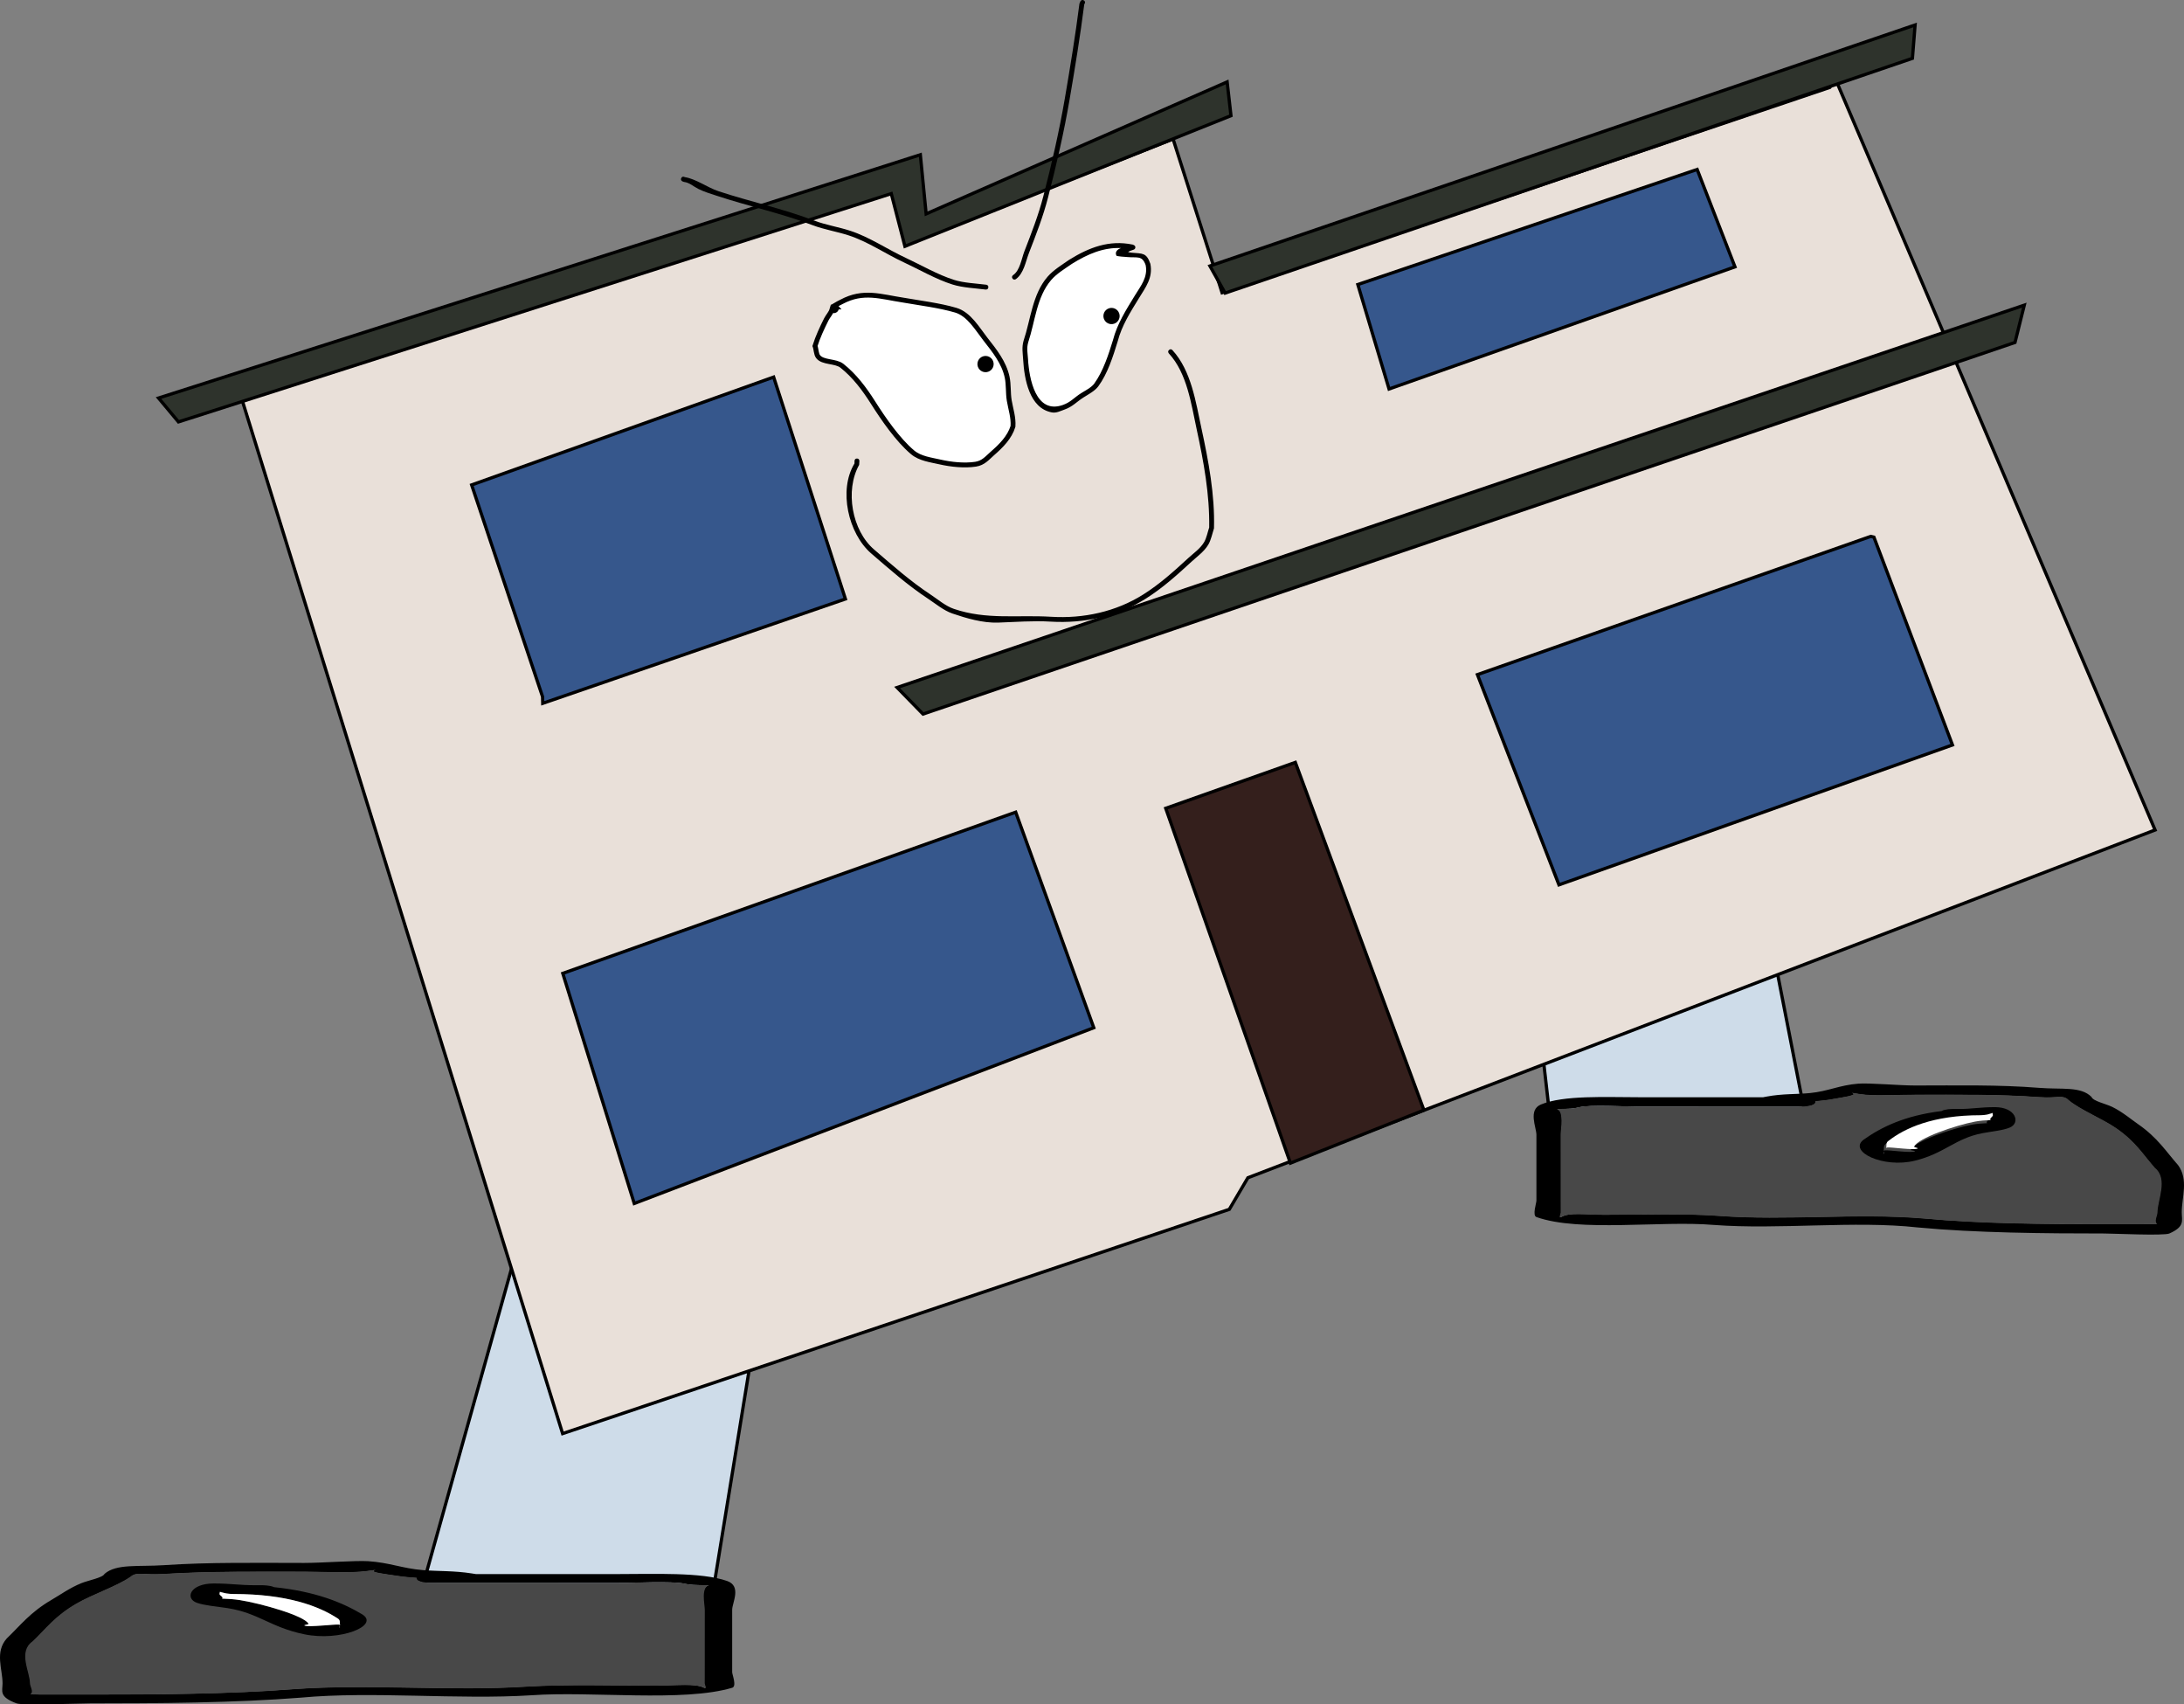 <svg version="1.1" xmlns="http://www.w3.org/2000/svg" xmlns:xlink="http://www.w3.org/1999/xlink" width="672.482" height="524.661" viewBox="0,0,672.482,524.661"><rect x="0" y="0" width="672.482" height="524.661" fill="#808080" stroke="none"/><g transform="translate(-32.889,166.879)"><g data-paper-data="{&quot;isPaintingLayer&quot;:true}" fill-rule="nonzero" stroke-linejoin="miter" stroke-miterlimit="10" stroke-dasharray="" stroke-dashoffset="0" style="mix-blend-mode: normal"><path d="M162.332,323.883l28.063,-100.264l78.41,-0.895l-16.507,101.159z" data-paper-data="{&quot;index&quot;:null}" fill="#cedce9" stroke="#000000" stroke-width="1" stroke-linecap="round"/><path d="M511.312,187.416l-14.6,-128.116l69.351,1.134l24.82,126.982z" data-paper-data="{&quot;index&quot;:null}" fill="#cedce9" stroke="#000000" stroke-width="1" stroke-linecap="round"/><path d="M597.48,171.455c-1.877,0.355 -3.722,0.558 -5.549,0.705c0.012,0.055 0.019,0.112 0.019,0.171c0,1.446 -3.821,1.446 -3.821,1.446c-16.877,0 -33.755,0 -50.632,0c-4.343,0 -15.15,-0.656 -18.353,0.209c-1.845,0.498 -3.166,0.449 -5.53,0.514c-0.267,0.007 -0.752,0.023 -1.181,0.033c2.286,0.618 1.181,6.326 1.181,7.922c0,6.749 0,13.499 0,20.248c0,1.205 0,2.411 0,3.616c0,0.482 -0.672,1.856 0,1.446c2.557,-1.558 7.547,-0.72 13.375,-0.723c11.487,-0.006 23.785,-0.47 35.067,0.312c20.602,1.559 42.752,-0.932 63.189,0.805c17.213,1.629 37.817,1.775 55.551,1.775c4.458,0 8.916,0 13.375,0c0.671,0 1.724,-0.034 2.814,-0.072c-1.097,-0.742 0.052,-2.536 0.052,-3.544c0,-3.765 3.335,-10.261 -0.759,-13.644c-3.618,-4.108 -5.907,-8.063 -11.808,-12.16c-4.354,-3.023 -11.133,-5.702 -14.736,-8.705c-1.747,-1.79 -3.31,-0.511 -8.999,-0.925c-12.587,-0.916 -25.21,-0.723 -38.213,-0.723c-4.74,0 -10.692,0.364 -15.285,0c-0.97,-0.077 -2.792,-0.363 -4.158,-0.597c2.498,0.73 -3.202,1.437 -5.597,1.89zM537.496,170.884c12.755,0 25.511,0 38.266,0c0.368,-0.07 0.736,-0.139 1.104,-0.209c4.847,-0.917 9.222,-0.674 13.375,-1.085c5.659,-0.56 9.043,-2.444 14.882,-2.893c3.354,-0.258 12.643,0.57 17.397,0.57c12.891,0 25.769,-0.279 38.213,0.723c6.991,0.563 12.898,-0.535 16.168,2.815c0.482,1.272 4.339,2.068 6.357,3.046c3.083,1.496 5.66,3.711 8.046,5.367c5.914,4.106 8.515,8.329 12.223,12.539c3.314,4.438 1.151,9.942 1.151,14.559c0,2.553 1.063,4.352 -3.821,6.508c-1.703,0.752 -17.438,0 -20.062,0c-18.292,0 -39.664,-0.183 -57.405,-1.862c-19.49,-2.156 -42.689,0.75 -62.834,-0.775c-16.234,-1.384 -41.291,2.303 -54.585,-2.425c-1.316,-0.468 0,-4.291 0,-5.062c0,-6.749 0,-13.499 0,-20.248c0,-2.257 -2.628,-7.644 1.359,-9.325c6.958,-2.932 19.979,-2.246 30.167,-2.246z" data-paper-data="{&quot;index&quot;:null}" fill="#000000" stroke="none" stroke-width="1" stroke-linecap="butt"/><path d="M591.878,172.09c1.827,-0.147 3.694,-0.352 5.571,-0.707c2.395,-0.453 8.118,-1.161 5.62,-1.891c1.366,0.234 3.203,0.52 4.173,0.597c4.593,0.364 10.599,0.004 15.338,0.004c13.003,0 25.708,-0.173 38.295,0.743c5.688,0.414 7.264,-0.859 9.01,0.93c3.603,3.003 10.41,5.704 14.765,8.727c5.902,4.097 8.198,8.08 11.816,12.188c4.094,3.383 0.741,9.904 0.741,13.669c0,1.008 -1.156,2.807 -0.059,3.549c-1.09,0.037 -2.145,0.073 -2.816,0.073c-4.458,0 -8.924,0.005 -13.382,0.005c-17.734,0 -38.422,-0.122 -55.635,-1.75c-20.437,-1.737 -42.79,0.74 -63.391,-0.819c-11.282,-0.782 -23.615,-0.334 -35.102,-0.328c-5.827,0.003 -10.822,-0.838 -13.379,0.72c-0.672,0.41 -0.003,-0.966 -0.003,-1.448c0,-1.205 -0.007,-2.416 -0.007,-3.622c0,-6.749 -0.008,-13.539 -0.008,-20.288c0,-1.596 1.117,-7.318 -1.169,-7.936c0.429,-0.01 0.915,-0.026 1.182,-0.033c2.364,-0.065 3.688,-0.018 5.533,-0.517c3.203,-0.865 14.02,-0.216 18.363,-0.216c16.877,0 33.845,-0.029 50.722,-0.029c0,0 3.84,-0.002 3.84,-1.449c0,-0.059 -0.006,-0.116 -0.018,-0.171z" data-paper-data="{&quot;noHover&quot;:false,&quot;origItem&quot;:[&quot;Path&quot;,{&quot;applyMatrix&quot;:true,&quot;segments&quot;:[[[579.60736,595.76373],[0.95609,-0.20262],[0.00646,0.07548]],[[579.61718,596],[0,-0.08208],[0,2]],[[577.61718,598],[0,0],[-8.83333,0]],[[551.11718,598],[8.83333,0],[-2.27308,0]],[[541.51161,598.28885],[1.67648,-1.19621],[-0.96568,0.68904]],[[538.61718,599],[1.23739,-0.09027],[-0.13966,0.01019]],[[537.99901,599.04541],[0.22447,-0.0134],[1.19653,0.85421]],[[538.61718,610],[0,-2.20646],[0,9.33333]],[[538.61718,638],[0,-9.33333],[0,1.66667]],[[538.61718,643],[0,-1.66667],[0,0.66667]],[[538.61718,645],[-0.35177,0.56631],[1.33831,-2.15456]],[[545.61718,644],[-3.04994,0.00386],[6.01206,-0.00761]],[[563.97058,644.43107],[-5.90478,-1.08158],[10.78253,2.15651]],[[597.04254,645.54479],[-10.6965,-2.40266],[9.00888,2.25222]],[[626.11718,648],[-9.28168,0],[2.33333,0]],[[633.11718,648],[-2.33333,0],[0.35109,0]],[[634.59021,647.90091],[-0.5707,0.05184],[-0.57412,-1.02596]],[[634.61718,643],[0,1.39387],[0,-5.20707]],[[634.21982,624.13246],[2.14282,4.67827],[-1.8936,-5.6808]],[[628.03948,607.31672],[3.08887,5.66543],[-2.2791,-4.1802]],[[620.32688,595.27881],[1.8857,4.15235],[-0.91417,-2.47477]],[[615.61718,594],[2.9771,0.57275],[-6.58756,-1.26734]],[[595.61718,593],[6.8054,0],[-2.48058,0]],[[587.61718,593],[2.40395,0.50364],[-0.50743,-0.10631]],[[585.44122,592.1748],[0.71481,0.32365],[1.30749,1.01011]],[[582.51161,594.78885],[1.25365,-0.62682],[-0.98239,0.4912]]],&quot;closed&quot;:true}],&quot;index&quot;:null}" fill="#484848" stroke="none" stroke-width="1" stroke-linecap="butt"/><path d="M645.448,177.392c0,-0.168 -0.053,-0.449 -0.104,-0.724c-0.197,0.112 -0.49,0.207 -0.868,0.289c-1.132,0.436 -2.85,0.436 -2.85,0.436c-14.555,0 -22.962,3.839 -28.108,7.878c-0.605,0.458 -0.552,1.01 -0.552,1.523c0,0.146 -0.037,0.377 -0.077,0.617c0.038,-0.077 0.135,-0.141 0.33,-0.181c0.864,-0.18 8.378,0.92 9.3,0.287c0.277,-0.19 -1.359,-0.226 -1.269,-0.441c1.11,-2.638 12.88,-6.628 18.666,-7.723c1.501,-0.284 3.19,-0.427 4.869,-0.492c-0.657,-0.387 0.661,-0.979 0.661,-1.468zM612.87,187.53c-0.087,0.514 -0.164,1.006 0.097,0.71c0.178,-0.202 -0.079,-0.486 -0.097,-0.71zM606.683,183.977c5.461,-3.897 12.725,-7.45 24.044,-8.848c1.063,-0.629 3.257,-0.629 3.257,-0.629h1.911c4.326,0 6.615,-0.57 11.262,-0.57c6.454,0 7.95,4.857 4.575,6.279c-2.13,0.898 -5.545,1.192 -8.396,1.731c-8.438,1.597 -11.569,6.186 -20.815,8.469c-9.8,2.42 -20.589,-2.835 -15.837,-6.432z" data-paper-data="{&quot;index&quot;:null}" fill="#000000" stroke="none" stroke-width="1" stroke-linecap="butt"/><path d="M646.416,175.69c0.051,0.276 0.112,0.561 0.112,0.728c0,0.489 -1.302,1.09 -0.645,1.477c-1.679,0.065 -3.378,0.202 -4.879,0.486c-5.786,1.095 -17.613,5.065 -18.723,7.703c-0.09,0.215 1.364,0.377 1.087,0.568c-0.922,0.633 -8.501,-0.486 -9.365,-0.306c-0.196,0.041 -0.291,0.104 -0.329,0.182c0.04,-0.24 0.07,-0.475 0.07,-0.62c0,-0.512 -0.07,-1.074 0.535,-1.533c5.145,-4.039 13.856,-7.963 28.411,-7.963c0,0 1.725,0.003 2.858,-0.433c0.378,-0.081 0.671,-0.177 0.868,-0.289z" data-paper-data="{&quot;noHover&quot;:false,&quot;origItem&quot;:[&quot;Path&quot;,{&quot;applyMatrix&quot;:true,&quot;segments&quot;:[[[607.563,601.99816],[0.02649,0.38155],[-0.10299,0.15484]],[[607.10872,602.39727],[0.1976,-0.11227],[-0.59254,0.60273]],[[605.61718,603],[0,0],[-7.618,0]],[[590.90604,613.89443],[2.69308,-5.58508],[-0.31682,0.63364]],[[590.61718,616],[0,-0.70843],[0,0.20156]],[[590.57685,616.85325],[0.02106,-0.33136],[0.02013,-0.10671]],[[590.74964,616.60263],[-0.10238,0.05628],[0.45234,-0.24865]],[[595.61718,617],[-0.48256,0.87548],[0.14503,-0.26312]],[[594.95308,616.3906],[-0.04725,0.29671],[0.58086,-3.64773]],[[604.72276,605.71115],[-3.02833,1.51416],[0.78545,-0.39273]],[[607.27135,605.03032],[-0.87898,0.0905],[-0.34365,-0.53523]],[[607.61718,603],[0,0.6759],[0,-0.23192]]],&quot;closed&quot;:true}],&quot;index&quot;:null}" fill="#ffffff" stroke="none" stroke-width="1" stroke-linecap="butt"/><path d="M154.873,318.207c-2.708,-0.43 -9.153,-1.101 -6.329,-1.794c-1.544,0.222 -3.604,0.493 -4.701,0.566c-5.193,0.346 -11.923,0 -17.282,0c-14.701,0 -28.974,-0.183 -43.204,0.686c-6.431,0.393 -8.199,-0.821 -10.174,0.878c-4.074,2.849 -11.738,5.392 -16.661,8.261c-6.673,3.888 -9.26,7.641 -13.351,11.539c-4.629,3.21 -0.858,9.374 -0.858,12.947c0,0.956 1.298,2.659 0.058,3.363c1.233,0.036 2.424,0.068 3.182,0.068c5.041,0 10.081,0 15.122,0c20.05,0 43.346,-0.139 62.808,-1.685c23.107,-1.649 48.15,0.716 71.443,-0.764c12.756,-0.742 26.66,-0.301 39.647,-0.296c6.589,0.003 12.231,-0.792 15.122,0.686c0.76,0.389 0,-0.915 0,-1.372c0,-1.144 0,-2.287 0,-3.431c0,-6.405 0,-12.809 0,-19.214c0,-1.514 -1.249,-6.931 1.335,-7.517c-0.485,-0.009 -1.034,-0.024 -1.335,-0.031c-2.673,-0.062 -4.167,-0.015 -6.253,-0.488c-3.622,-0.821 -15.84,-0.198 -20.75,-0.198c-19.082,0 -38.164,0 -57.246,0c0,0 -4.32,0 -4.32,-1.372c0,-0.056 0.007,-0.11 0.021,-0.162c-2.065,-0.139 -4.152,-0.332 -6.274,-0.669zM222.692,317.665c11.519,0 26.241,-0.652 34.107,2.131c4.508,1.595 1.536,6.707 1.536,8.848c0,6.405 0,12.809 0,19.214c0,0.731 1.488,4.359 0,4.803c-15.031,4.486 -43.361,0.988 -61.715,2.301c-22.776,1.447 -49.006,-1.31 -71.042,0.736c-20.058,1.593 -44.222,1.767 -64.903,1.767c-2.966,0 -20.757,0.714 -22.682,0c-5.522,-2.046 -4.32,-3.754 -4.32,-6.176c0,-4.381 -2.445,-9.604 1.302,-13.815c4.193,-3.995 7.133,-8.003 13.82,-11.899c2.697,-1.572 5.611,-3.674 9.097,-5.093c2.281,-0.929 6.642,-1.683 7.187,-2.891c3.696,-3.178 10.376,-2.137 18.28,-2.671c14.07,-0.951 28.629,-0.686 43.204,-0.686c5.375,0 15.878,-0.786 19.67,-0.541c6.601,0.426 10.428,2.214 16.826,2.745c4.695,0.39 9.642,0.159 15.122,1.029c0.416,0.066 0.832,0.132 1.248,0.198c14.422,0 28.843,0 43.265,0z" data-paper-data="{&quot;index&quot;:null}" fill="#000000" stroke="none" stroke-width="1" stroke-linecap="butt"/><path d="M161.207,318.81c-0.014,0.052 -0.021,0.106 -0.021,0.162c0,1.372 4.342,1.375 4.342,1.375c19.082,0 38.266,0.027 57.348,0.027c4.91,0 17.14,-0.616 20.761,0.205c2.086,0.473 3.583,0.428 6.256,0.49c0.302,0.007 0.851,0.022 1.336,0.032c-2.585,0.586 -1.322,6.016 -1.322,7.53c0,6.405 -0.009,12.847 -0.009,19.252c0,1.144 -0.007,2.293 -0.007,3.437c0,0.457 0.757,1.763 -0.003,1.374c-2.891,-1.478 -8.538,-0.681 -15.127,-0.683c-12.987,-0.005 -26.931,-0.431 -39.687,0.311c-23.293,1.48 -48.565,-0.871 -71.672,0.778c-19.461,1.546 -42.852,1.661 -62.902,1.661c-5.041,0 -10.09,-0.004 -15.13,-0.004c-0.758,0 -1.951,-0.033 -3.184,-0.069c1.24,-0.704 -0.066,-2.411 -0.066,-3.368c0,-3.573 -3.791,-9.76 0.838,-12.971c4.091,-3.898 6.687,-7.677 13.36,-11.565c4.923,-2.869 12.62,-5.432 16.693,-8.281c1.975,-1.698 3.756,-0.49 10.187,-0.883c14.231,-0.87 28.596,-0.705 43.297,-0.705c5.359,0 12.149,0.342 17.342,-0.003c1.096,-0.073 3.173,-0.344 4.718,-0.566c-2.824,0.693 3.646,1.365 6.354,1.795c2.122,0.337 4.234,0.532 6.299,0.671z" data-paper-data="{&quot;noHover&quot;:false,&quot;origItem&quot;:[&quot;Path&quot;,{&quot;applyMatrix&quot;:true,&quot;segments&quot;:[[[579.60736,595.76373],[0.95609,-0.20262],[0.00646,0.07548]],[[579.61718,596],[0,-0.08208],[0,2]],[[577.61718,598],[0,0],[-8.83333,0]],[[551.11718,598],[8.83333,0],[-2.27308,0]],[[541.51161,598.28885],[1.67648,-1.19621],[-0.96568,0.68904]],[[538.61718,599],[1.23739,-0.09027],[-0.13966,0.01019]],[[537.99901,599.04541],[0.22447,-0.0134],[1.19653,0.85421]],[[538.61718,610],[0,-2.20646],[0,9.33333]],[[538.61718,638],[0,-9.33333],[0,1.66667]],[[538.61718,643],[0,-1.66667],[0,0.66667]],[[538.61718,645],[-0.35177,0.56631],[1.33831,-2.15456]],[[545.61718,644],[-3.04994,0.00386],[6.01206,-0.00761]],[[563.97058,644.43107],[-5.90478,-1.08158],[10.78253,2.15651]],[[597.04254,645.54479],[-10.6965,-2.40266],[9.00888,2.25222]],[[626.11718,648],[-9.28168,0],[2.33333,0]],[[633.11718,648],[-2.33333,0],[0.35109,0]],[[634.59021,647.90091],[-0.5707,0.05184],[-0.57412,-1.02596]],[[634.61718,643],[0,1.39387],[0,-5.20707]],[[634.21982,624.13246],[2.14282,4.67827],[-1.8936,-5.6808]],[[628.03948,607.31672],[3.08887,5.66543],[-2.2791,-4.1802]],[[620.32688,595.27881],[1.8857,4.15235],[-0.91417,-2.47477]],[[615.61718,594],[2.9771,0.57275],[-6.58756,-1.26734]],[[595.61718,593],[6.8054,0],[-2.48058,0]],[[587.61718,593],[2.40395,0.50364],[-0.50743,-0.10631]],[[585.44122,592.1748],[0.71481,0.32365],[1.30749,1.01011]],[[582.51161,594.78885],[1.25365,-0.62682],[-0.98239,0.4912]]],&quot;closed&quot;:true}],&quot;index&quot;:null}" fill="#484848" stroke="none" stroke-width="1" stroke-linecap="butt"/><path d="M100.64,323.841c0,0.464 1.489,1.026 0.747,1.393c1.899,0.062 3.809,0.198 5.506,0.467c6.542,1.039 19.85,4.825 21.105,7.328c0.102,0.204 -1.748,0.238 -1.435,0.418c1.042,0.601 9.538,-0.443 10.515,-0.273c0.221,0.039 0.33,0.099 0.373,0.172c-0.045,-0.227 -0.087,-0.447 -0.087,-0.586c0,-0.486 0.06,-1.01 -0.624,-1.445c-5.818,-3.833 -15.323,-7.476 -31.779,-7.476c0,0 -1.942,0 -3.222,-0.414c-0.427,-0.077 -0.759,-0.168 -0.981,-0.274c-0.057,0.262 -0.117,0.528 -0.117,0.687zM137.364,334.134c0.295,0.281 0.208,-0.185 0.11,-0.673c-0.021,0.212 -0.311,0.481 -0.11,0.673zM144.468,330.089c5.372,3.413 -6.826,8.4 -17.906,6.103c-10.454,-2.167 -13.994,-6.521 -23.534,-8.036c-3.223,-0.512 -7.085,-0.791 -9.493,-1.643c-3.816,-1.35 -2.124,-5.959 5.172,-5.959c5.254,0 7.842,0.541 12.733,0.541h2.16c0,0 2.48,0 3.682,0.597c12.798,1.327 21.01,4.699 27.185,8.396z" data-paper-data="{&quot;index&quot;:null}" fill="#000000" stroke="none" stroke-width="1" stroke-linecap="butt"/><path d="M100.596,323.108c0.222,0.106 0.555,0.197 0.981,0.274c1.28,0.414 3.231,0.411 3.231,0.411c16.457,0 26.305,3.724 32.122,7.556c0.684,0.435 0.605,0.968 0.605,1.454c0,0.138 0.034,0.361 0.079,0.589c-0.043,-0.073 -0.151,-0.134 -0.372,-0.172c-0.977,-0.171 -9.546,0.891 -10.589,0.291c-0.313,-0.181 1.331,-0.335 1.229,-0.539c-1.255,-2.503 -14.627,-6.27 -21.169,-7.309c-1.697,-0.27 -3.618,-0.4 -5.517,-0.462c0.742,-0.367 -0.729,-0.938 -0.729,-1.402c0,-0.159 0.07,-0.429 0.127,-0.691z" data-paper-data="{&quot;noHover&quot;:false,&quot;origItem&quot;:[&quot;Path&quot;,{&quot;applyMatrix&quot;:true,&quot;segments&quot;:[[[607.563,601.99816],[0.02649,0.38155],[-0.10299,0.15484]],[[607.10872,602.39727],[0.1976,-0.11227],[-0.59254,0.60273]],[[605.61718,603],[0,0],[-7.618,0]],[[590.90604,613.89443],[2.69308,-5.58508],[-0.31682,0.63364]],[[590.61718,616],[0,-0.70843],[0,0.20156]],[[590.57685,616.85325],[0.02106,-0.33136],[0.02013,-0.10671]],[[590.74964,616.60263],[-0.10238,0.05628],[0.45234,-0.24865]],[[595.61718,617],[-0.48256,0.87548],[0.14503,-0.26312]],[[594.95308,616.3906],[-0.04725,0.29671],[0.58086,-3.64773]],[[604.72276,605.71115],[-3.02833,1.51416],[0.78545,-0.39273]],[[607.27135,605.03032],[-0.87898,0.0905],[-0.34365,-0.53523]],[[607.61718,603],[0,0.6759],[0,-0.23192]]],&quot;closed&quot;:true}],&quot;index&quot;:null}" fill="#ffffff" stroke="none" stroke-width="1" stroke-linecap="butt"/><g><g><path d="M107.302,-44.188l200.662,-63.715l4.148,16.064l81.982,-32.25l15.083,47.31l187.134,-63.196l1.619,-2.858l98.537,231.445l-279.335,107.051l-5.72,9.72l-205.284,69.033z" fill="#e9e0d9" stroke="#000000" stroke-width="1" stroke-linecap="round"/><path d="M206.178,132.751l139.459,-49.623l24.04,66.357l-141.494,54.1z" fill="#36578c" stroke="#000000" stroke-width="1" stroke-linecap="round"/><path d="M199.95,47.597l-21.836,-65.205l92.987,-33.196l22.102,68.304l-93.199,32.124z" fill="#36578c" stroke="#000000" stroke-width="1" stroke-linecap="round"/><path d="M81.706,-44.357l234.568,-74.885l1.786,18.201l92.681,-40.619l1.181,10.391l-100.396,40.209l-4.199,-16.21l-219.488,70.263z" fill="#2e332c" stroke="#000000" stroke-width="1" stroke-linecap="round"/><path d="M405.439,-85.007l217.133,-74.186l-0.824,10.274l-211.628,72.259z" fill="#2e332c" stroke="#000000" stroke-width="1" stroke-linecap="round"/><path d="M450.982,-79.295l104.487,-35.42l11.637,29.977l-106.507,37.6z" fill="#36578c" stroke="#000000" stroke-width="1" stroke-linecap="round"/><path d="M609.892,-1.532l24.188,63.973l-121.171,43.059l-25.103,-64.716l121.105,-42.545z" fill="#36578c" stroke="#000000" stroke-width="1" stroke-linecap="round"/><path d="M430.22,191.159l-38.385,-109.219l39.909,-14.13l39.587,107.039z" fill="#341f1c" stroke="#000000" stroke-width="1" stroke-linecap="round"/><path d="M309.124,44.75l347.069,-117.693l-2.859,11.477l-336.233,114.392z" fill="#2e332c" stroke="#000000" stroke-width="1" stroke-linecap="round"/><path d="M376.67,-88.223c0.1,0.223 2.983,0.396 3.389,0.433c3,0.271 4.552,-0.582 5.63,2.481c0.739,3.75 -1.487,6.378 -3.316,9.372c-2.672,4.375 -5.437,8.731 -6.746,13.801c-1.385,4.484 -3.022,9.523 -5.785,13.375c-0.881,1.229 -2.86,2.201 -4.094,2.981c-2.168,1.371 -3.182,2.765 -5.644,3.627c-8.297,2.903 -10.359,-8.035 -10.72,-14.112c-0.113,-1.897 -0.482,-3.354 0.051,-5.229c2.111,-6.293 2.586,-13.973 7.078,-19.216c1.703,-1.987 4.294,-3.52 6.419,-5.003c4.846,-3.006 9.691,-5.089 15.145,-4.863c-1.095,0.438 -1.946,1.152 -1.408,2.354z" data-paper-data="{&quot;noHover&quot;:false,&quot;origItem&quot;:[&quot;Path&quot;,{&quot;applyMatrix&quot;:true,&quot;segments&quot;:[[[351.92467,24.91393],[-1.17776,0.0514],[-5.0738,-2.01429]],[[336.05337,24.5144],[5.56723,-1.23701],[-2.49563,0.69816]],[[328.36282,27.11354],[2.2634,-1.31293],[-5.97206,3.4642]],[[315.3669,42.869],[4.07069,-5.24265],[-1.12286,1.59346]],[[313.59068,47.77608],[0.52046,-1.82789],[-1.66695,5.85443]],[[319.02846,64.6056],[-8.78995,0],[2.60846,0]],[[325.54511,63.04143],[-2.49932,0.57787],[1.42263,-0.32893]],[[330.38469,61.57669],[-1.23772,0.86849],[3.88074,-2.72304]],[[340.21963,50.87259],[-2.78883,3.77482],[2.91048,-4.35307]],[[351.12813,40.12515],[-3.96764,3.24679],[2.71516,-2.22187]],[[357.35797,32.38569],[-0.54096,3.78331],[-0.00611,-3.24723]],[[352.87014,28.19433],[2.7419,1.24696],[-0.37111,-0.16877]],[[349.81918,26.67133],[0.0206,0.24302],[-0.11119,-1.31205]]],&quot;closed&quot;:true}]}" fill="#ffffff" stroke="none" stroke-width="0.5" stroke-linecap="butt"/><path d="M290.307,-72.38l-0.417,-0.455c0.687,-0.425 1.448,-0.777 2.13,-1.142c6.708,-3.598 12.008,-1.577 18.999,-0.519c5.274,0.922 11.111,1.626 16.141,3.097c4.111,1.202 6.709,5.788 9.135,8.89c2.804,3.583 5.722,7.181 6.702,11.716c0.503,2.331 0.255,4.851 0.654,7.206c0.456,2.698 1.339,5.186 1.153,7.956c-1.047,3.398 -3.642,5.974 -6.237,8.247c-1.697,1.486 -2.866,3.027 -5.258,3.394c-3.458,0.531 -7.61,0.087 -10.988,-0.687c-2.82,-0.646 -6.122,-1.022 -8.433,-2.967c-4.569,-3.845 -9.009,-10.312 -12.2,-15.348c-2.655,-4.185 -5.684,-8.24 -9.565,-11.298c-1.962,-1.546 -5.868,-0.902 -7.329,-2.812c-0.626,-0.819 -0.573,-2.329 -0.955,-3.282c0.85,-2.743 2.19,-5.6 3.476,-8.17c0.476,-0.951 1.443,-1.974 1.743,-3.002c0.116,0.151 0.465,0.511 0.986,0.203c0.646,-0.382 0.265,-1.028 0.265,-1.028z" data-paper-data="{&quot;noHover&quot;:false,&quot;origItem&quot;:[&quot;Path&quot;,{&quot;applyMatrix&quot;:true,&quot;segments&quot;:[[[262.53939,13.98753],[0.73544,-0.14709],[-0.5932,0.11864]],[[261.67657,13.47],[0.0592,0.18064],[-0.62288,0.87025]],[[259.04419,15.72453],[0.76339,-0.74054],[-2.06268,2.00092]],[[253.07416,22.27884],[1.70811,-2.3087],[0.04601,1.02564]],[[252.89435,25.68875],[-0.32078,-0.9798],[0.74817,2.28526]],[[258.88412,30.76192],[-1.34134,-2.10688],[2.65332,4.16765]],[[264.18665,44.55317],[-1.12351,-4.82715],[1.34832,5.80694]],[[270.60241,63.02996],[-3.04192,-5.13856],[1.53866,2.59918]],[[277.56629,68.61195],[-2.44885,-1.54115],[2.93256,1.84637]],[[287.69369,72.89147],[-3.43967,-0.64065],[2.37896,0.44309]],[[293.76846,71.42771],[-2.09271,0.84209],[3.20042,-1.28782]],[[302.36704,65.71323],[-2.11047,2.86102],[1.09105,-2.55346]],[[303.89984,57.83196],[-0.46059,2.69768],[0.40189,-2.35386]],[[305.65783,50.82622],[-0.29477,2.36661],[0.57347,-4.60414]],[[303.20103,37.57898],[1.46264,4.30844],[-1.26521,-3.73004]],[[297.52662,26.19333],[3.48298,2.49261],[-4.26134,-3.04965]],[[283.34392,17.95494],[4.67312,2.61213],[-6.24919,-3.30814]],[[265.26946,12.16504],[7.51953,-1.18026],[-0.7641,0.11993]],[[262.88476,12.53799],[0.78928,-0.17414],[0,0]],[263.12774,13.10501]],&quot;closed&quot;:true}]}" fill="#ffffff" stroke="#000000" stroke-width="1.5" stroke-linecap="butt"/><path d="M333.99,-53.984c-0.456,-1.303 0.231,-2.729 1.534,-3.185c1.303,-0.456 2.729,0.231 3.185,1.534c0.456,1.303 -0.231,2.729 -1.534,3.185c-1.303,0.456 -2.729,-0.231 -3.185,-1.534z" fill="#000000" stroke="none" stroke-width="0.5" stroke-linecap="butt"/><path d="M372.781,-68.776c-0.456,-1.303 0.231,-2.729 1.534,-3.185c1.303,-0.456 2.729,0.231 3.185,1.534c0.456,1.303 -0.231,2.729 -1.534,3.185c-1.303,0.456 -2.729,-0.231 -3.185,-1.534z" fill="#000000" stroke="none" stroke-width="0.5" stroke-linecap="butt"/><path d="M242.656,-112.058c0.325,-0.676 1.001,-0.35 1.001,-0.35l-0.006,0.04c3.422,0.478 7.067,3.224 10.477,4.35c9.783,3.229 19.766,5.349 29.415,9.024c3.65,1.39 7.465,1.952 11.161,3.161c5.994,1.96 11.355,5.679 17.045,8.319c4.828,2.242 9.807,5.176 14.882,6.783c3.038,0.962 6.762,1.092 9.925,1.496c0,0 0.744,0.095 0.649,0.839c-0.095,0.744 -0.839,0.649 -0.839,0.649c-3.249,-0.415 -7.036,-0.565 -10.161,-1.545c-5.148,-1.615 -10.196,-4.59 -15.088,-6.861c-5.636,-2.618 -10.958,-6.327 -16.899,-8.261c-3.715,-1.209 -7.541,-1.782 -11.209,-3.178c-9.628,-3.666 -19.59,-5.779 -29.351,-9.001c-1.92,-0.634 -3.903,-1.22 -5.721,-2.121c-1.538,-0.761 -2.747,-1.972 -4.476,-2.166l-0.455,-0.176c0,0 -0.676,-0.325 -0.35,-1.001z" fill="#000000" stroke="none" stroke-width="0.5" stroke-linecap="butt"/><path d="M366.547,-166.79c0.676,0.325 0.35,1.001 0.35,1.001l-0.148,0.218c-1.259,9.856 -2.837,19.493 -4.514,29.292c-1.739,10.164 -4.057,20.206 -6.638,30.185c-1.537,5.941 -3.661,11.354 -5.87,17.066c-1.061,2.743 -1.579,6.277 -4.027,8.067c0,0 -0.613,0.433 -1.045,-0.18c-0.433,-0.613 0.18,-1.045 0.18,-1.045c2.111,-1.423 2.601,-5.077 3.493,-7.383c2.189,-5.66 4.295,-11.014 5.817,-16.901c2.57,-9.938 4.879,-19.94 6.612,-30.062c1.674,-9.78 3.249,-19.393 4.505,-29.229l0.284,-0.679c0,0 0.325,-0.676 1.001,-0.35z" fill="#000000" stroke="none" stroke-width="0.5" stroke-linecap="butt"/><path d="M296.79,-25.73c0.749,0.033 0.716,0.782 0.716,0.782l-0.073,1.167c-4.414,7.847 -2.237,20.237 4.64,26.089c5.569,4.796 11.181,9.771 17.332,13.82c2.263,1.49 4.619,3.552 7.189,4.416c10.032,3.433 19.559,1.806 29.949,2.435c9.9,0.617 19.937,-1.543 28.342,-6.844c5.151,-3.249 9.385,-7.092 13.852,-11.196c1.661,-1.526 3.7,-2.919 4.889,-4.886c0.773,-1.279 1.107,-3.146 1.589,-4.566c0.164,-10.173 -1.695,-20.226 -3.838,-30.143c-1.708,-7.905 -2.96,-17.317 -8.577,-23.427c0,0 -0.507,-0.553 0.047,-1.06c0.553,-0.507 1.06,0.047 1.06,0.047c5.808,6.362 7.163,15.913 8.937,24.123c2.179,10.086 4.132,20.365 3.85,30.716c-0.516,1.581 -0.908,3.621 -1.762,5.05c-1.268,2.121 -3.396,3.612 -5.18,5.252c-4.532,4.164 -8.838,8.062 -14.065,11.359c-8.688,5.479 -19.008,7.674 -29.233,7.072c-5.466,-0.331 -10.819,0.12 -16.255,0.299c-4.672,0.153 -9.729,-1.319 -14.089,-2.812c-2.706,-0.941 -5.138,-3.008 -7.528,-4.582c-6.204,-4.087 -11.868,-9.097 -17.486,-13.936c-6.998,-6.09 -10.108,-19.47 -5.1,-27.649l0.014,-0.809c0,0 0.033,-0.749 0.782,-0.716z" fill="#000000" stroke="none" stroke-width="0.5" stroke-linecap="butt"/></g><path d="M380.236,-89.27c0.508,0.079 0.94,0.164 1.098,0.178c3.396,0.312 4.552,-0.071 5.768,3.425c0.841,4.263 -1.423,7.165 -3.51,10.569c-2.603,4.244 -5.296,8.416 -6.564,13.344c-1.424,4.615 -3.072,9.871 -5.967,13.812c-1.021,1.39 -3.087,2.485 -4.5,3.377c-2.21,1.395 -3.381,2.883 -5.946,3.781c-1.234,0.432 -2.458,1.105 -3.815,0.862c-7.029,-1.261 -8.527,-10.447 -8.869,-16.264c-0.123,-2.096 -0.453,-3.68 0.118,-5.761c2.203,-6.533 2.694,-14.298 7.386,-19.732c1.799,-2.084 4.449,-3.674 6.685,-5.237c6.135,-3.806 12.287,-6.165 19.542,-4.67c0,0 0.141,0.029 0.287,0.124c0.223,0.067 0.411,0.235 0.494,0.471c0.137,0.391 -0.069,0.819 -0.46,0.956l-1.283,0.449c-0.152,0.11 -0.306,0.217 -0.463,0.318zM378.058,-90.531c-5.454,-0.225 -10.266,1.859 -15.112,4.865c-2.125,1.483 -4.698,3.007 -6.4,4.994c-4.493,5.242 -4.952,12.871 -7.062,19.164c-0.533,1.875 -0.168,3.321 -0.056,5.218c0.36,6.076 2.395,16.992 10.692,14.089c2.462,-0.862 3.466,-2.258 5.634,-3.629c1.234,-0.78 3.203,-1.753 4.084,-2.981c2.763,-3.852 4.362,-8.868 5.747,-13.352c1.309,-5.07 4.074,-9.372 6.746,-13.747c1.829,-2.994 4.063,-5.613 3.324,-9.363c-1.078,-3.063 -2.621,-2.202 -5.62,-2.474c-0.406,-0.037 -3.283,-0.207 -3.383,-0.43c-0.538,-1.202 0.312,-1.917 1.407,-2.354z" fill="#000000" stroke="none" stroke-width="0.5" stroke-linecap="butt"/></g></g></g></svg>